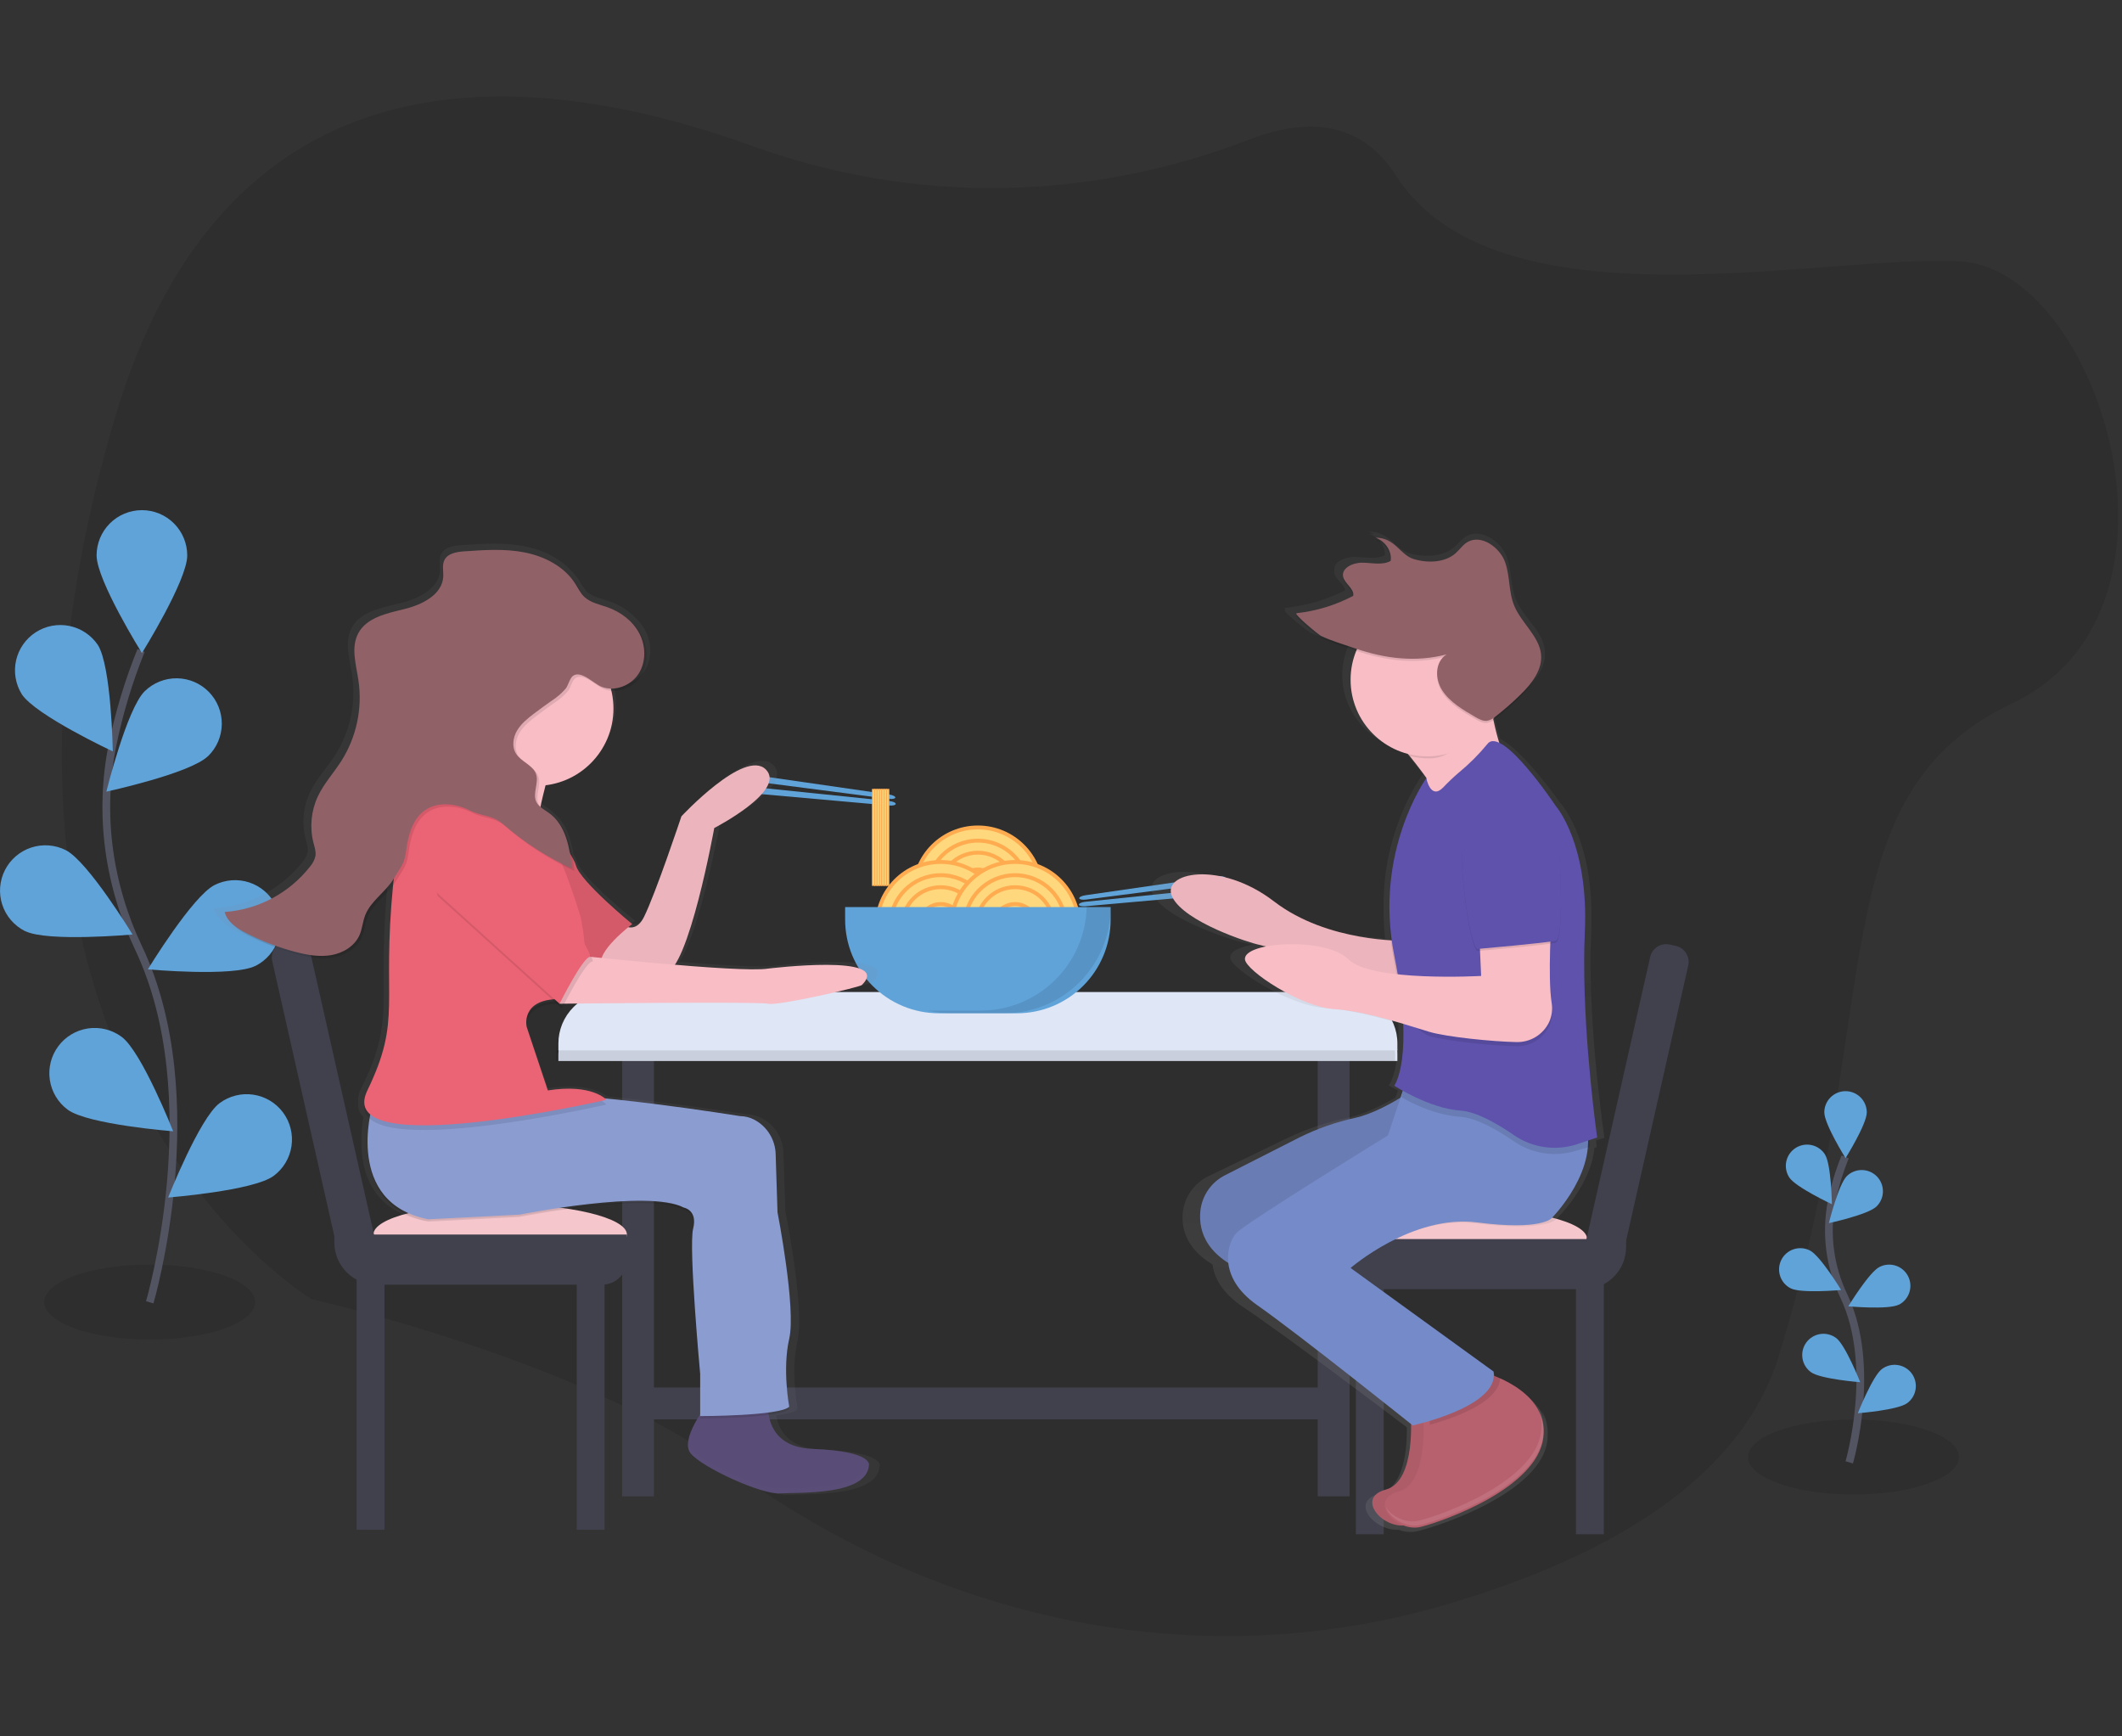 <svg width="550" height="450" viewBox="0 0 550 450" fill="none" xmlns="http://www.w3.org/2000/svg">
<rect x="0" y="0" width="550" height="450" fill="#333333" stroke="none"/>
<path opacity="0.1" d="M38.798 347.15C53.895 347.15 66.134 342.8 66.134 337.435C66.134 332.069 53.895 327.72 38.798 327.72C23.701 327.72 11.463 332.069 11.463 337.435C11.463 342.8 23.701 347.15 38.798 347.15Z" fill="black"/>
<path opacity="0.1" d="M480.406 387.314C495.503 387.314 507.742 382.965 507.742 377.6C507.742 372.234 495.503 367.885 480.406 367.885C465.309 367.885 453.071 372.234 453.071 377.6C453.071 382.965 465.309 387.314 480.406 387.314Z" fill="black"/>
<path opacity="0.1" d="M323.707 36.19C282.108 52.25 237.017 52.997 195.133 37.878C135.772 16.457 58.249 10.974 29.522 109.136C-19.505 276.845 80.798 336.706 80.798 336.706C80.798 336.706 150.825 352.396 189.599 380.745C244.677 421.013 312.129 434.474 375.669 415.591C416.301 403.514 451.127 383.702 461.083 351.284C488.929 260.621 471.252 206.127 521.646 182.222C572.041 158.318 544.001 69.761 508.161 67.751C472.321 65.742 387.885 86.282 361.764 45.425C352.452 30.92 338.207 30.586 323.707 36.19Z" fill="black"/>
<path d="M479.301 378.978C479.301 378.978 486.59 354.181 477.928 335.929C474.239 328.297 473.126 319.675 474.757 311.357C475.562 307.413 476.727 303.551 478.238 299.82" stroke="#535461" stroke-width="2" stroke-miterlimit="10"/>
<path d="M472.843 288.29C472.843 291.326 478.347 300.142 478.347 300.142C478.347 300.142 483.85 291.332 483.85 288.29C483.85 286.83 483.27 285.43 482.237 284.398C481.205 283.366 479.804 282.786 478.344 282.786C476.883 282.786 475.483 283.366 474.45 284.398C473.417 285.43 472.837 286.83 472.837 288.29H472.843Z" fill="#60A3D9"/>
<path d="M463.744 305.127C465.396 307.677 474.812 312.085 474.812 312.085C474.812 312.085 474.642 301.696 472.989 299.146C472.596 298.54 472.088 298.017 471.493 297.607C470.898 297.197 470.228 296.908 469.521 296.757C468.814 296.606 468.084 296.595 467.373 296.726C466.663 296.857 465.984 297.126 465.378 297.519C464.771 297.912 464.248 298.42 463.838 299.015C463.428 299.61 463.139 300.28 462.987 300.986C462.836 301.692 462.826 302.422 462.957 303.132C463.087 303.843 463.357 304.521 463.75 305.127H463.744Z" fill="#60A3D9"/>
<path d="M464.139 333.889C466.854 335.255 477.205 334.314 477.205 334.314C477.205 334.314 471.811 325.431 469.095 324.065C467.792 323.408 466.281 323.295 464.895 323.752C463.508 324.208 462.36 325.197 461.703 326.5C461.045 327.802 460.933 329.313 461.389 330.699C461.846 332.084 462.835 333.232 464.139 333.889Z" fill="#60A3D9"/>
<path d="M469.344 355.589C471.774 357.411 482.149 358.212 482.149 358.212C482.149 358.212 478.335 348.546 475.893 346.743C474.719 345.875 473.248 345.508 471.804 345.724C470.361 345.94 469.061 346.72 468.193 347.893C467.325 349.067 466.958 350.536 467.174 351.98C467.39 353.423 468.171 354.721 469.344 355.589Z" fill="#60A3D9"/>
<path d="M486.365 312.674C484.184 314.793 474.022 316.985 474.022 316.985C474.022 316.985 476.512 306.9 478.693 304.781C479.74 303.764 481.149 303.204 482.609 303.226C484.068 303.247 485.46 303.846 486.478 304.893C487.495 305.94 488.055 307.348 488.034 308.807C488.013 310.266 487.412 311.657 486.365 312.674Z" fill="#60A3D9"/>
<path d="M492.13 338.121C489.415 339.487 479.063 338.546 479.063 338.546C479.063 338.546 484.458 329.663 487.173 328.327C488.476 327.67 489.987 327.558 491.374 328.014C492.76 328.471 493.908 329.459 494.566 330.762C495.223 332.065 495.336 333.575 494.879 334.961C494.422 336.347 493.433 337.494 492.13 338.151V338.121Z" fill="#60A3D9"/>
<path d="M494.335 363.628C491.905 365.45 481.53 366.251 481.53 366.251C481.53 366.251 485.345 356.585 487.787 354.782C488.96 353.914 490.431 353.547 491.875 353.763C493.319 353.979 494.618 354.759 495.486 355.932C496.355 357.106 496.721 358.575 496.505 360.019C496.29 361.462 495.509 362.76 494.335 363.628Z" fill="#60A3D9"/>
<path d="M38.81 337.508C38.81 337.508 54.416 284.61 35.895 245.63C28.119 229.278 25.568 210.93 29.134 193.188C30.852 184.773 33.339 176.534 36.563 168.573" stroke="#535461" stroke-width="2" stroke-miterlimit="10"/>
<path d="M25.039 143.952C25.039 150.437 36.788 169.247 36.788 169.247C36.788 169.247 48.53 150.424 48.53 143.952C48.53 140.838 47.292 137.851 45.089 135.649C42.886 133.446 39.897 132.209 36.782 132.209C33.666 132.209 30.677 133.446 28.474 135.649C26.271 137.851 25.033 140.838 25.033 143.952H25.039Z" fill="#60A3D9"/>
<path d="M5.619 179.879C9.148 185.343 29.237 194.73 29.237 194.73C29.237 194.73 28.872 172.556 25.343 167.116C23.616 164.581 20.967 162.822 17.96 162.215C14.953 161.607 11.828 162.199 9.252 163.865C6.676 165.53 4.854 168.136 4.175 171.126C3.497 174.116 4.015 177.253 5.619 179.866V179.879Z" fill="#60A3D9"/>
<path d="M6.463 241.276C12.258 244.197 34.352 242.181 34.352 242.181C34.352 242.181 22.81 223.225 17.045 220.323C15.668 219.628 14.166 219.212 12.628 219.097C11.089 218.982 9.543 219.172 8.077 219.654C6.612 220.137 5.256 220.903 4.087 221.91C2.918 222.916 1.958 224.143 1.263 225.52C0.569 226.897 0.152 228.397 0.037 229.935C-0.077 231.473 0.112 233.019 0.595 234.484C1.57 237.442 3.681 239.892 6.463 241.295V241.276Z" fill="#60A3D9"/>
<path d="M17.549 287.586C22.767 291.441 44.885 293.184 44.885 293.184C44.885 293.184 36.745 272.54 31.521 268.702C29.016 266.851 25.877 266.069 22.796 266.531C19.714 266.992 16.942 268.657 15.089 271.162C13.236 273.666 12.455 276.803 12.916 279.883C13.378 282.963 15.044 285.734 17.549 287.586Z" fill="#60A3D9"/>
<path d="M53.906 195.963C49.252 200.48 27.566 205.161 27.566 205.161C27.566 205.161 32.875 183.631 37.529 179.114C39.764 176.94 42.772 175.742 45.89 175.785C49.009 175.828 51.983 177.107 54.158 179.341C56.333 181.576 57.531 184.582 57.488 187.699C57.445 190.816 56.165 193.789 53.93 195.963H53.906Z" fill="#60A3D9"/>
<path d="M66.207 250.311C60.411 253.232 38.318 251.216 38.318 251.216C38.318 251.216 49.86 232.26 55.625 229.357C57.002 228.663 58.504 228.246 60.042 228.132C61.581 228.017 63.127 228.206 64.593 228.689C66.058 229.172 67.414 229.938 68.583 230.945C69.752 231.951 70.712 233.178 71.406 234.555C72.101 235.932 72.518 237.432 72.633 238.97C72.747 240.508 72.558 242.054 72.075 243.518C71.592 244.983 70.825 246.339 69.819 247.507C68.812 248.676 67.584 249.635 66.207 250.329V250.311Z" fill="#60A3D9"/>
<path d="M70.914 304.75C65.696 308.606 43.579 310.349 43.579 310.349C43.579 310.349 51.719 289.705 56.943 285.867C59.448 284.015 62.587 283.234 65.668 283.695C68.75 284.156 71.522 285.822 73.374 288.326C75.227 290.83 76.009 293.968 75.548 297.048C75.086 300.128 73.42 302.899 70.914 304.75Z" fill="#60A3D9"/>
<path d="M230.317 207.025L196.463 202.642C195.09 202.466 194.033 201.943 194.07 201.488C194.131 201.033 195.285 200.82 196.688 201.021L230.469 205.908C231.398 206.042 232.103 206.394 232.06 206.704C232.018 206.995 231.24 207.147 230.317 207.025Z" fill="#60A3D9"/>
<path d="M230.529 207.602L196.573 204.093C195.194 203.953 194.021 204.208 193.979 204.664C193.936 205.119 195.036 205.599 196.409 205.72L230.426 208.756C231.362 208.841 232.127 208.659 232.157 208.349C232.182 208.021 231.459 207.699 230.529 207.602Z" fill="#60A3D9"/>
<path d="M281.471 233.134L315.318 228.75C316.691 228.574 317.748 228.052 317.711 227.597C317.651 227.141 316.496 226.929 315.093 227.129L281.313 232.017C280.383 232.15 279.679 232.503 279.721 232.812C279.764 233.104 280.541 233.256 281.471 233.134Z" fill="#60A3D9"/>
<path d="M281.252 233.711L315.209 230.201C316.588 230.062 317.76 230.317 317.802 230.772C317.845 231.228 316.746 231.707 315.373 231.829L281.355 234.865C280.42 234.95 279.654 234.767 279.624 234.458C279.6 234.13 280.322 233.808 281.252 233.711Z" fill="#60A3D9"/>
<path d="M169.498 269.474H161.243V387.788H169.498V269.474Z" fill="#40414D"/>
<path d="M349.803 269.474H341.548V387.788H349.803V269.474Z" fill="#40414D"/>
<path d="M158.09 259.844H348.831C352.376 259.844 355.775 261.251 358.281 263.756C360.787 266.261 362.195 269.659 362.195 273.202V274.975H144.726V273.202C144.726 269.659 146.134 266.261 148.641 263.756C151.147 261.251 154.546 259.844 158.09 259.844Z" fill="#DFE6F5"/>
<path opacity="0.1" d="M157.483 259.844H348.224C351.768 259.844 355.167 261.251 357.674 263.756C360.18 266.261 361.588 269.659 361.588 273.202V274.975H144.119V273.202C144.119 269.659 145.527 266.261 148.033 263.756C150.539 261.251 153.939 259.844 157.483 259.844Z" fill="black"/>
<path d="M158.09 257.087H348.831C352.376 257.087 355.775 258.495 358.281 261C360.787 263.505 362.195 266.902 362.195 270.445V272.218H144.726V270.445C144.726 266.902 146.134 263.505 148.641 261C151.147 258.495 154.546 257.087 158.09 257.087Z" fill="#DFE6F5"/>
<path d="M253.461 247.457C262.583 247.457 269.978 240.066 269.978 230.948C269.978 221.83 262.583 214.439 253.461 214.439C244.339 214.439 236.944 221.83 236.944 230.948C236.944 240.066 244.339 247.457 253.461 247.457Z" fill="#FFD77C" stroke="#FFAB50" stroke-miterlimit="10"/>
<path d="M253.461 244.033C260.691 244.033 266.551 238.175 266.551 230.948C266.551 223.722 260.691 217.864 253.461 217.864C246.231 217.864 240.37 223.722 240.37 230.948C240.37 238.175 246.231 244.033 253.461 244.033Z" fill="#FFD77C" stroke="#FFAB50" stroke-miterlimit="10"/>
<path d="M253.461 240.918C258.969 240.918 263.435 236.454 263.435 230.948C263.435 225.442 258.969 220.978 253.461 220.978C247.952 220.978 243.486 225.442 243.486 230.948C243.486 236.454 247.952 240.918 253.461 240.918Z" fill="#FFD77C" stroke="#FFAB50" stroke-miterlimit="10"/>
<path d="M253.461 236.552C256.557 236.552 259.068 234.043 259.068 230.948C259.068 227.853 256.557 225.344 253.461 225.344C250.364 225.344 247.854 227.853 247.854 230.948C247.854 234.043 250.364 236.552 253.461 236.552Z" fill="#FFD77C" stroke="#FFAB50" stroke-miterlimit="10"/>
<path d="M243.827 256.401C252.948 256.401 260.343 249.01 260.343 239.892C260.343 230.774 252.948 223.383 243.827 223.383C234.705 223.383 227.31 230.774 227.31 239.892C227.31 249.01 234.705 256.401 243.827 256.401Z" fill="#FFD77C" stroke="#FFAB50" stroke-miterlimit="10"/>
<path d="M243.827 252.977C251.056 252.977 256.917 247.118 256.917 239.892C256.917 232.665 251.056 226.807 243.827 226.807C236.597 226.807 230.736 232.665 230.736 239.892C230.736 247.118 236.597 252.977 243.827 252.977Z" fill="#FFD77C" stroke="#FFAB50" stroke-miterlimit="10"/>
<path d="M243.826 249.862C249.335 249.862 253.801 245.398 253.801 239.892C253.801 234.386 249.335 229.922 243.826 229.922C238.318 229.922 233.852 234.386 233.852 239.892C233.852 245.398 238.318 249.862 243.826 249.862Z" fill="#FFD77C" stroke="#FFAB50" stroke-miterlimit="10"/>
<path d="M243.827 245.496C246.923 245.496 249.433 242.987 249.433 239.892C249.433 236.797 246.923 234.288 243.827 234.288C240.73 234.288 238.22 236.797 238.22 239.892C238.22 242.987 240.73 245.496 243.827 245.496Z" fill="#FFD77C" stroke="#FFAB50" stroke-miterlimit="10"/>
<path d="M263.095 256.401C272.217 256.401 279.612 249.01 279.612 239.892C279.612 230.774 272.217 223.383 263.095 223.383C253.973 223.383 246.578 230.774 246.578 239.892C246.578 249.01 253.973 256.401 263.095 256.401Z" fill="#FFD77C" stroke="#FFAB50" stroke-miterlimit="10"/>
<path d="M263.095 252.977C270.325 252.977 276.186 247.118 276.186 239.892C276.186 232.665 270.325 226.807 263.095 226.807C255.865 226.807 250.004 232.665 250.004 239.892C250.004 247.118 255.865 252.977 263.095 252.977Z" fill="#FFD77C" stroke="#FFAB50" stroke-miterlimit="10"/>
<path d="M263.095 249.862C268.604 249.862 273.069 245.398 273.069 239.892C273.069 234.386 268.604 229.922 263.095 229.922C257.586 229.922 253.121 234.386 253.121 239.892C253.121 245.398 257.586 249.862 263.095 249.862Z" fill="#FFD77C" stroke="#FFAB50" stroke-miterlimit="10"/>
<path d="M263.095 245.496C266.192 245.496 268.702 242.987 268.702 239.892C268.702 236.797 266.192 234.288 263.095 234.288C259.999 234.288 257.488 236.797 257.488 239.892C257.488 242.987 259.999 245.496 263.095 245.496Z" fill="#FFD77C" stroke="#FFAB50" stroke-miterlimit="10"/>
<path d="M219.048 235.083H287.867V238.313C287.867 241.503 287.238 244.661 286.017 247.608C284.796 250.554 283.006 253.232 280.75 255.487C278.494 257.742 275.815 259.531 272.867 260.752C269.919 261.972 266.76 262.6 263.569 262.6H243.347C240.156 262.6 236.996 261.972 234.048 260.752C231.1 259.531 228.421 257.742 226.165 255.487C223.909 253.232 222.119 250.554 220.898 247.608C219.677 244.661 219.048 241.503 219.048 238.313V235.083Z" fill="#60A3D9"/>
<path opacity="0.1" d="M281.659 235.077C281.48 242.252 278.503 249.073 273.363 254.084C268.223 259.096 261.327 261.901 254.147 261.902H240.485C242.478 262.357 244.516 262.589 246.56 262.594H260.325C263.941 262.596 267.522 261.885 270.864 260.503C274.205 259.121 277.242 257.094 279.799 254.539C282.357 251.984 284.386 248.95 285.77 245.61C287.154 242.271 287.867 238.692 287.867 235.077H281.659Z" fill="black"/>
<path d="M345.678 367.836V359.585H166.746V367.836H345.678Z" fill="#40414D"/>
<path d="M99.659 330.768H92.436V396.452H99.659V330.768Z" fill="#40414D"/>
<path d="M156.705 330.768H149.483V396.452H156.705V330.768Z" fill="#40414D"/>
<path d="M162.488 319.942C162.488 324.326 147.618 327.884 129.273 327.884C110.927 327.884 96.78 324.332 96.78 319.942C96.78 315.552 110.927 312 129.273 312C147.618 312 162.488 315.576 162.488 319.942Z" fill="#F6C6CD"/>
<path d="M86.66 319.936H162.482V326.554C162.482 328.245 161.81 329.867 160.614 331.062C159.418 332.258 157.796 332.93 156.104 332.93H97.594C94.694 332.93 91.913 331.778 89.862 329.729C87.812 327.679 86.66 324.899 86.66 322V319.936Z" fill="#40414D"/>
<path d="M73.784 243.991L75.348 243.638C76.448 243.39 77.602 243.588 78.555 244.19C79.508 244.792 80.184 245.748 80.432 246.848L99.369 330.702L96.999 331.237C95.009 331.686 92.922 331.326 91.198 330.238C89.474 329.149 88.253 327.42 87.804 325.431L70.56 249.075C70.437 248.53 70.423 247.965 70.518 247.414C70.613 246.863 70.817 246.337 71.116 245.864C71.416 245.392 71.805 244.983 72.263 244.662C72.721 244.34 73.237 244.112 73.784 243.991Z" fill="#40414D"/>
<path d="M408.471 397.618H415.694V331.934H408.471V397.618Z" fill="#40414D"/>
<path d="M351.425 397.618H358.648V331.934H351.425V397.618Z" fill="#40414D"/>
<path d="M345.654 321.108C345.654 325.492 360.525 329.05 378.87 329.05C397.215 329.05 411.363 325.498 411.363 321.108C411.363 316.718 397.209 313.148 378.87 313.148C360.531 313.148 345.654 316.724 345.654 321.108Z" fill="#F6C6CD"/>
<path d="M410.537 334.101H352.026C350.335 334.101 348.712 333.43 347.516 332.234C346.32 331.039 345.648 329.417 345.648 327.726V321.108H421.471V323.172C421.471 326.071 420.319 328.851 418.268 330.9C416.218 332.95 413.436 334.101 410.537 334.101Z" fill="#40414D"/>
<path d="M411.143 332.402L408.772 331.867L427.712 248.001C427.96 246.902 428.635 245.946 429.589 245.344C430.542 244.742 431.696 244.543 432.796 244.791L434.36 245.144C435.46 245.392 436.417 246.067 437.019 247.02C437.621 247.973 437.82 249.126 437.572 250.226L420.326 326.594C419.877 328.58 418.658 330.308 416.936 331.397C415.215 332.486 413.131 332.847 411.143 332.402Z" fill="#40414D"/>
<path d="M413.714 295.54L415.846 294.866C415.846 294.866 412.201 270.53 412.238 248.72C412.238 248.113 412.238 247.463 412.238 246.838C412.28 245.478 412.329 244.13 412.395 242.812C412.481 241.125 412.499 239.515 412.487 237.955C412.687 216.953 404.407 208.082 404.407 208.082C404.407 208.082 394.688 194.226 388.863 191.53C388.358 189.952 387.781 187.924 387.271 185.568C387.459 185.44 387.642 185.313 387.818 185.179C390.224 183.395 392.526 181.476 394.712 179.429C397.701 176.63 400.568 173.218 400.41 169.368C400.427 168.994 400.415 168.618 400.374 168.245C399.821 163.6 394.992 160.103 393.042 155.701C391.402 152.003 391.894 147.887 390.46 144.134C389.027 140.382 384.021 136.891 380.243 138.864C378.852 139.592 378.013 140.88 376.853 141.857C373.974 144.286 369.333 144.511 365.397 143.406C361.46 142.3 360.294 137.795 354.79 137.783C355.279 137.947 355.746 138.169 356.182 138.445C355.722 138.367 355.257 138.327 354.79 138.323C355.91 138.678 356.903 139.348 357.649 140.254C358.395 141.161 358.862 142.264 358.994 143.43C358.986 143.576 358.969 143.722 358.945 143.867C356.746 145.051 353.855 144.377 351.219 144.335C348.582 144.292 345.581 145.622 345.843 147.777C345.798 148.022 345.798 148.273 345.843 148.518C346.189 150.151 348.376 151.384 348.643 152.896C348.643 152.938 348.643 152.975 348.643 153.017C343.764 155.454 338.486 156.992 333.062 157.559C332.886 157.559 332.965 157.771 333.22 158.081H333.062C332.072 158.184 338.997 163.655 339.786 164.013C342.678 165.325 346.134 166.29 349.196 167.298L349.463 167.383C348.432 169.778 347.9 172.359 347.902 174.967C347.902 184.317 354.626 192.174 363.732 194.396C365.433 196.382 367.219 198.561 368.847 200.729H368.732C368.732 200.729 358.265 214.646 358.599 235.429C358.57 238.034 358.708 240.638 359.012 243.225C352.282 242.843 337.818 241.07 326.817 233.019C311.977 222.168 295.424 225.423 298.874 231.932C302.325 238.441 319.995 243.863 322.844 244.409C323.112 244.458 323.731 244.604 324.618 244.822C321.107 245.484 318.702 246.644 318.847 248.204C319.133 251.185 334.259 260.682 343.389 261.222C349.421 261.58 356.68 263.438 362.408 265.072C362.961 277.549 359.942 281.289 359.942 281.289C359.942 281.289 360.841 281.842 362.329 282.625L361.691 284.447C357.986 286.584 353.418 288.812 349.263 289.711C343.968 290.798 338.821 292.51 333.93 294.811L313.38 304.738C311.545 305.589 309.957 306.894 308.767 308.529C307.576 310.164 306.823 312.076 306.577 314.083C306.127 318.291 307.397 323.549 314.273 327.72C314.698 331.138 316.788 335.128 322.273 338.783C332.904 345.85 360.841 367.023 364.643 369.913C364.716 375.08 364.036 385.444 357.658 387.059C349.664 389.087 356.097 396.774 362.56 396.471C364.094 397.051 365.763 397.173 367.365 396.823C374.217 395.196 399.329 386.501 401.042 373.495C401.113 372.931 401.146 372.363 401.139 371.795C401.239 369.578 400.686 367.38 399.548 365.474C399.816 366.062 400.033 366.671 400.198 367.296C398.12 362.56 393.06 359.585 389.124 357.909C389.124 357.866 389.124 357.818 389.124 357.775C388.516 357.538 387.909 357.344 387.411 357.168C387.421 356.816 387.394 356.464 387.332 356.118L347.951 328.995C347.951 328.995 365.075 314.89 382.77 317.064C400.465 319.238 403.284 316.026 403.284 316.026C403.284 316.026 412.359 307.398 413.27 297.464L413.841 297.313C413.841 297.313 413.799 296.687 413.714 295.54Z" fill="url(#paint0_linear)"/>
<path d="M365.621 366.185C365.621 366.185 367.231 383.896 359.176 386.045C351.121 388.195 358.642 396.78 365.081 395.153C371.52 393.526 395.156 384.952 396.765 372.08C398.375 359.208 380.656 354.903 380.656 354.903L365.621 366.185Z" fill="#B8616E"/>
<path opacity="0.05" d="M365.621 366.185C365.621 366.185 367.231 383.896 359.176 386.045C351.121 388.195 358.642 396.78 365.081 395.153C371.52 393.526 395.156 384.952 396.765 372.08C398.375 359.208 380.656 354.903 380.656 354.903L365.621 366.185Z" fill="black"/>
<path d="M368.859 366.719C368.859 366.719 370.469 384.43 362.414 386.58C354.359 388.729 361.879 397.315 368.318 395.687C374.757 394.06 398.394 385.487 400.003 372.615C401.613 359.742 383.894 355.438 383.894 355.438L368.859 366.719Z" fill="#B8616E"/>
<path opacity="0.1" d="M385.503 355.984L370.481 367.259C370.481 367.259 370.548 368.024 370.59 369.245C376.264 367.69 388.626 363.562 388.814 357.101C387.734 356.663 386.628 356.29 385.503 355.984Z" fill="black"/>
<path d="M376.106 201.658H369.661V206.491H376.106V201.658Z" fill="#F8BDC5"/>
<path d="M369.934 279.753C369.934 279.753 359.699 287.792 351.291 289.699C346.293 290.78 341.447 292.475 336.864 294.744L317.529 304.568C315.773 305.451 314.267 306.761 313.148 308.376C312.03 309.992 311.335 311.862 311.126 313.816C310.574 319.28 312.773 326.469 325.894 330.744L367.243 365.098L380.133 354.363L336.099 320.555L369.934 299.62V279.753Z" fill="#758AC8"/>
<path opacity="0.1" d="M369.934 279.753C369.934 279.753 359.699 287.792 351.291 289.699C346.293 290.78 341.447 292.475 336.864 294.744L317.529 304.568C315.773 305.451 314.267 306.761 313.148 308.376C312.03 309.992 311.335 311.862 311.126 313.816C310.574 319.28 312.773 326.469 325.894 330.744L367.243 365.098L380.133 354.363L336.099 320.555L369.934 299.62V279.753Z" fill="black"/>
<path d="M364.024 243.796C364.024 243.796 344.154 244.33 330.189 233.595C316.223 222.861 300.654 226.079 303.874 232.521C307.093 238.963 323.743 244.33 326.428 244.865C329.113 245.399 367.778 256.14 367.778 256.14L364.024 243.796Z" fill="#F8BDC5"/>
<path opacity="0.05" d="M364.024 243.796C364.024 243.796 344.154 244.33 330.189 233.595C316.223 222.861 300.654 226.079 303.874 232.521C307.093 238.963 323.743 244.33 326.428 244.865C329.113 245.399 367.778 256.14 367.778 256.14L364.024 243.796Z" fill="black"/>
<path d="M366.174 274.932L359.729 294.259C359.729 294.259 323.482 316.536 320.524 319.487C318.228 321.782 315.154 330.762 325.894 338.273C336.634 345.784 366.168 369.409 366.168 369.409C366.168 369.409 388.723 364.551 387.113 355.444L350.058 328.606C350.058 328.606 366.168 314.641 382.818 316.797C399.469 318.952 402.154 315.722 402.154 315.722C402.154 315.722 415.044 302.826 410.743 290.5C406.442 278.174 366.174 274.932 366.174 274.932Z" fill="#758AC8"/>
<path d="M358.119 187.462C358.119 187.462 376.379 207.323 375.304 213.225C374.229 219.126 389.804 196.048 389.804 196.048C389.804 196.048 384.945 184.238 386.044 171.354L358.119 187.462Z" fill="#F8BDC5"/>
<path opacity="0.1" d="M374.053 205.678C375.298 204.363 376.61 203.113 377.983 201.931C380.731 199.679 383.252 197.163 385.509 194.42C389.269 189.563 403.229 210.523 403.229 210.523C403.229 210.523 411.818 220.183 410.749 243.268C409.68 266.353 412.092 297.216 412.092 297.216L408.842 298.12C406.104 299.033 403.192 299.297 400.335 298.892C397.478 298.486 394.754 297.422 392.38 295.783C388.091 292.82 382.66 289.711 378.53 289.432C370.475 288.897 363.222 284.331 363.222 284.331C363.222 284.331 366.715 276.013 361.345 249.17C355.975 222.326 369.661 203.249 369.661 203.249C369.661 203.249 370.742 209.09 374.053 205.678Z" fill="black"/>
<path d="M413.969 294.793L410.749 295.868L408.836 296.505C406.098 297.419 403.186 297.683 400.329 297.277C397.472 296.872 394.748 295.807 392.374 294.167C388.091 291.21 382.654 288.096 378.524 287.816C370.481 287.276 361.369 281.374 361.369 281.374C361.369 281.374 366.739 274.398 361.369 247.554C355.999 220.711 369.691 201.658 369.691 201.658C369.691 201.658 370.772 207.469 374.083 204.05C375.326 202.737 376.636 201.489 378.007 200.31C380.755 198.058 383.276 195.542 385.534 192.799C389.294 187.942 403.253 208.902 403.253 208.902C403.253 208.902 411.842 218.562 410.773 241.647C410.658 244.075 410.609 246.577 410.603 249.109C410.524 270.712 413.969 294.793 413.969 294.793Z" fill="#5E52AD"/>
<path opacity="0.1" d="M383.359 242.187L383.894 253.997C383.894 253.997 355.428 255.606 349.524 249.704C343.619 243.802 365.621 267.063 370.481 268.49C375.043 269.832 386.822 271.016 392.999 271.137C394.764 271.194 396.507 270.737 398.017 269.822C399.527 268.907 400.738 267.573 401.504 265.982C402.224 264.417 402.457 262.672 402.172 260.973C401.097 253.997 402.172 238.963 402.172 238.963L383.359 242.187Z" fill="black"/>
<path d="M383.359 241.112L383.894 252.922C383.894 252.922 355.428 254.531 349.524 248.629C343.619 242.727 322.255 244.033 322.674 248.629C322.942 251.58 337.174 260.973 345.758 261.514C354.341 262.054 365.621 265.988 370.481 267.415C375.043 268.757 386.822 269.941 392.999 270.063C394.764 270.119 396.508 269.662 398.017 268.747C399.527 267.832 400.738 266.498 401.504 264.908C402.224 263.343 402.457 261.597 402.172 259.898C401.097 252.922 402.172 237.888 402.172 237.888L383.359 241.112Z" fill="#F8BDC5"/>
<path opacity="0.1" d="M389.804 206.758C389.804 206.758 377.455 208.367 379.064 226.619C380.674 244.871 382.825 246.48 382.825 246.48C382.825 246.48 401.085 244.871 403.229 244.33C405.373 243.79 404.304 223.935 404.304 223.935C404.304 223.935 403.764 206.224 389.804 206.758Z" fill="black"/>
<path d="M389.804 206.224C389.804 206.224 377.455 207.833 379.064 226.085C380.674 244.336 382.825 245.945 382.825 245.945C382.825 245.945 401.085 244.336 403.229 243.796C405.373 243.256 404.304 223.401 404.304 223.401C404.304 223.401 403.764 205.678 389.804 206.224Z" fill="#5E52AD"/>
<path opacity="0.1" d="M385.236 182.872C384.392 178.622 386.123 177.31 386.578 171.87L358.635 187.972C358.635 187.972 361.837 191.457 365.475 195.932C367.102 196.343 368.773 196.547 370.451 196.54C377.77 196.57 381.773 188.713 385.236 182.872Z" fill="black"/>
<path d="M369.928 196.023C380.902 196.023 389.798 187.131 389.798 176.163C389.798 165.194 380.902 156.302 369.928 156.302C358.954 156.302 350.058 165.194 350.058 176.163C350.058 187.131 358.954 196.023 369.928 196.023Z" fill="#F8BDC5"/>
<path opacity="0.1" d="M374.94 170.133C371.902 172.064 371.86 176.43 373.816 179.454C375.772 182.477 379.143 184.475 382.387 186.357C383.329 186.904 384.367 187.468 385.424 187.347C386.237 187.189 386.99 186.808 387.599 186.248C389.869 184.478 392.035 182.578 394.087 180.559C397.039 177.656 399.876 174.08 399.414 170.03C398.892 165.434 394.348 161.973 392.513 157.62C390.97 153.976 391.432 149.89 390.084 146.168C388.735 142.446 384.009 139.003 380.474 140.953C379.168 141.669 378.378 142.95 377.284 143.916C374.575 146.308 370.208 146.545 366.502 145.452C362.797 144.359 361.697 139.896 356.528 139.884C359.097 140.789 360.835 143.466 360.44 145.907C358.368 147.079 355.647 146.411 353.15 146.369C350.654 146.326 347.683 147.723 348.114 149.969C348.491 151.791 351.121 153.145 350.733 154.966C346.169 157.369 341.195 158.893 336.069 159.459C335.139 159.563 341.651 164.972 342.392 165.331C345.108 166.63 348.37 167.583 351.243 168.579C359.049 171.269 367.043 172.228 374.94 170.133Z" fill="black"/>
<path d="M374.94 169.593C371.902 171.524 371.86 175.889 373.816 178.913C375.772 181.937 379.143 183.935 382.387 185.817C383.329 186.363 384.367 186.928 385.424 186.807C386.237 186.648 386.99 186.268 387.599 185.707C389.869 183.937 392.035 182.038 394.087 180.018C397.039 177.116 399.876 173.54 399.414 169.49C398.892 164.893 394.348 161.433 392.513 157.079C390.97 153.436 391.432 149.35 390.084 145.628C388.735 141.906 384.009 138.463 380.474 140.412C379.168 141.129 378.378 142.41 377.284 143.375C374.575 145.767 370.208 146.004 366.502 144.911C362.797 143.818 361.697 139.356 356.528 139.344C359.097 140.248 360.835 142.926 360.44 145.367C358.368 146.539 355.647 145.871 353.15 145.828C350.654 145.786 347.683 147.182 348.114 149.429C348.491 151.25 351.121 152.604 350.733 154.426C346.169 156.829 341.195 158.353 336.069 158.919C335.139 159.022 341.651 164.432 342.392 164.79C345.108 166.09 348.37 167.043 351.243 168.039C359.049 170.735 367.043 171.676 374.94 169.593Z" fill="#916168"/>
<path opacity="0.1" d="M398.6 364.691C399.463 366.679 399.763 368.865 399.469 371.012C397.859 383.896 374.229 392.482 367.784 394.084C364.388 394.935 360.689 392.949 359.14 390.563C360.136 393.368 364.425 396.131 368.325 395.159C374.77 393.55 398.4 384.959 400.009 372.086C400.361 369.534 399.866 366.936 398.6 364.691Z" fill="white"/>
<path d="M227.936 379.33C227.456 378.249 224.965 376.142 212.956 375.687C204.731 375.377 201.93 371.036 201.171 366.798C203.874 366.446 205.988 365.96 206.681 365.286C206.681 365.286 206.644 365.092 206.584 364.746L206.681 364.673C206.155 361.616 205.881 358.521 205.861 355.419C205.845 352.765 206.126 350.118 206.699 347.526C207.033 345.813 207.174 344.067 207.118 342.323C207.185 332.001 203.558 313.858 203.558 313.858L203.06 298.782C203.01 296.901 202.454 295.068 201.45 293.476C200.447 291.884 199.032 290.592 197.356 289.735C196.163 289.118 194.842 288.789 193.499 288.776C193.499 288.776 174.461 285.776 157.325 284.143C156.11 283.165 151.828 280.53 142.011 282.042L136.362 265.515C136.316 265.315 136.284 265.112 136.264 264.908C136.465 262.807 137.868 259.643 144.41 259.443L145.777 260.657C145.777 260.657 146.02 260.178 146.427 259.443C154.543 259.352 198.753 258.903 201.031 259.443C203.54 260.05 225.518 255.156 226.15 254.549C234.691 246.225 201.031 250.263 201.031 250.263C197.721 250.803 187.023 250.159 176.065 249.267C181.49 241.137 186.592 213.54 186.592 213.54C186.592 213.54 206.031 203.747 200.406 198.24C194.781 192.733 177.802 210.48 177.802 210.48C177.802 210.48 170.896 230.681 167.755 236.801C166.54 239.23 164.967 239.728 163.564 239.449C164.201 238.939 164.614 238.635 164.614 238.635C164.614 238.635 150.801 227.615 149.543 223.334C149.309 222.633 149 221.959 148.62 221.324C147.958 217.445 146.798 213.625 143.967 211.081C143.492 210.571 142.967 210.11 142.4 209.703C141.634 209.157 140.766 208.683 140.043 208.088C140.45 206.218 140.924 204.275 141.416 202.393C151.67 201.178 159.639 192.678 159.639 182.356C159.638 180.799 159.452 179.248 159.087 177.735C160.619 177.836 162.152 177.539 163.535 176.873C164.919 176.207 166.107 175.195 166.984 173.934C169.055 170.85 168.988 166.648 167.251 163.394C166.533 162.072 165.591 160.885 164.469 159.884C162.679 158.082 160.496 156.719 158.09 155.901C156.007 155.179 153.705 154.748 152.052 153.333C151.314 152.368 150.642 151.353 150.042 150.297C149.348 149.26 148.532 148.31 147.612 147.468C144.574 144.341 140.286 142.416 135.918 141.566C130.597 140.528 125.099 140.898 119.687 141.268C117.664 141.408 115.289 141.766 114.378 143.527C113.691 144.851 114.141 146.435 114.05 147.911C113.764 152.604 108.394 155.197 103.723 156.332C99.052 157.468 93.481 158.451 91.228 162.568C89.181 166.284 90.62 170.789 91.276 174.96C92.369 182.285 90.742 189.755 86.702 195.963C84.649 199.102 82.001 201.895 80.379 205.265C78.582 209.021 78.165 213.29 79.2 217.323C79.504 218.501 79.941 219.703 79.722 220.906C79.474 221.897 78.986 222.812 78.301 223.571C75.508 227.019 72.031 229.852 68.091 231.892C64.149 233.933 59.829 235.137 55.4 235.429C55.772 236.662 56.499 237.758 57.49 238.58C58.749 239.825 60.217 240.838 61.827 241.574C66.069 243.7 70.529 245.359 75.13 246.522C78.228 247.306 81.466 247.864 84.619 247.33C87.771 246.796 90.845 244.992 92.139 242.138C92.892 240.487 93.001 238.617 93.67 236.935C95 233.571 98.299 231.391 100.528 228.507C99.777 235.939 99.422 243.406 99.465 250.876C99.465 253.213 99.465 255.32 99.465 257.275C99.465 265.709 98.857 271.526 93.627 282.06C93.004 283.168 92.731 284.438 92.844 285.703C92.73 286.387 92.796 287.089 93.036 287.739C93.275 288.39 93.68 288.967 94.21 289.413C93.846 291.514 93.669 293.644 93.682 295.776C93.609 303.451 96.203 313.755 109.956 316.366L134.442 315.151C134.442 315.151 168.976 308.418 178.392 313.33C179.169 313.495 179.866 313.922 180.366 314.538C180.867 315.155 181.141 315.924 181.143 316.718C181.114 317.229 181.035 317.735 180.906 318.23C180.644 319.821 180.544 321.434 180.609 323.045C180.566 333.367 182.789 356.792 182.789 356.792V366.725C181.222 369.081 179.291 372.566 179.54 375.134C179.54 375.189 179.54 375.25 179.54 375.304C179.54 375.359 179.54 375.456 179.576 375.529C179.613 375.602 179.576 375.663 179.619 375.729C179.661 375.796 179.655 375.857 179.673 375.924C179.691 375.991 179.722 376.069 179.752 376.136C179.783 376.203 179.795 376.246 179.819 376.3C179.843 376.355 179.898 376.458 179.941 376.531L180.013 376.658C180.087 376.775 180.168 376.887 180.256 376.992C183.397 380.635 199.088 387.685 204.117 387.399C209.457 387.096 227.346 388.007 227.978 380.053C228.058 379.815 228.043 379.556 227.936 379.33Z" fill="url(#paint1_linear)"/>
<path d="M183.3 363.956C183.3 363.956 176.01 373.064 179.047 376.707C182.085 380.35 197.271 387.314 202.131 387.029C207.294 386.725 224.607 387.636 225.214 379.743C225.214 379.743 226.429 376.1 210.635 375.493C194.841 374.885 199.701 358.492 199.701 358.492L183.3 363.956Z" fill="#594C76"/>
<path opacity="0.1" d="M96.433 287.452C96.433 287.452 89.144 312.346 111.012 316.597L134.703 315.382C134.703 315.382 168.113 308.703 177.225 313.561C177.225 313.561 180.87 314.168 179.655 319.025C178.44 323.883 181.477 356.67 181.477 356.67V367.599C181.477 367.599 202.131 367.599 204.56 365.171C204.56 365.171 202.738 355.456 204.56 347.563C206.383 339.669 201.523 314.775 201.523 314.775L201.043 299.79C201.008 297.938 200.479 296.13 199.512 294.55C198.544 292.971 197.173 291.678 195.54 290.804C194.39 290.195 193.111 289.87 191.81 289.856C191.81 289.856 150.503 283.178 135.924 284.392C121.345 285.606 96.433 287.452 96.433 287.452Z" fill="black"/>
<path d="M96.433 286.845C96.433 286.845 89.144 311.739 111.012 315.989L134.703 314.775C134.703 314.775 168.113 308.096 177.225 312.954C177.225 312.954 180.87 313.561 179.655 318.418C178.44 323.276 181.477 356.063 181.477 356.063V366.992C181.477 366.992 202.131 366.992 204.56 364.564C204.56 364.564 202.738 354.849 204.56 346.955C206.383 339.062 201.523 314.168 201.523 314.168L201.043 299.183C201.008 297.331 200.479 295.523 199.512 293.943C198.544 292.364 197.173 291.07 195.54 290.197C194.39 289.587 193.111 289.263 191.81 289.249C191.81 289.249 150.503 282.57 135.924 283.785C121.345 284.999 96.433 286.845 96.433 286.845Z" fill="#8B9CD1"/>
<path d="M159.001 237.664C159.001 237.664 163.861 243.735 166.898 237.664C169.936 231.592 176.618 211.555 176.618 211.555C176.618 211.555 193.019 193.947 198.486 199.411C203.953 204.876 185.122 214.591 185.122 214.591C185.122 214.591 178.44 251.629 172.366 252.236C166.291 252.843 157.179 252.236 157.179 252.236L154.142 245.557L159.001 237.664Z" fill="#F8BDC5"/>
<path opacity="0.05" d="M159.001 237.664C159.001 237.664 163.861 243.735 166.898 237.664C169.936 231.592 176.618 211.555 176.618 211.555C176.618 211.555 193.019 193.947 198.486 199.411C203.953 204.876 185.122 214.591 185.122 214.591C185.122 214.591 178.44 251.629 172.366 252.236C166.291 252.843 157.179 252.236 157.179 252.236L154.142 245.557L159.001 237.664Z" fill="black"/>
<path d="M137.133 207.305C137.133 207.305 148.067 220.055 149.282 224.306C150.497 228.556 163.861 239.485 163.861 239.485C163.861 239.485 154.142 246.771 155.964 250.414C157.786 254.057 143.207 238.271 143.207 238.271L126.199 213.377L137.133 207.305Z" fill="#EB6475"/>
<path opacity="0.1" d="M137.133 207.305C137.133 207.305 148.067 220.055 149.282 224.306C150.497 228.556 163.861 239.485 163.861 239.485C163.861 239.485 154.142 246.771 155.964 250.414C157.786 254.057 143.207 238.271 143.207 238.271L126.199 213.377L137.133 207.305Z" fill="black"/>
<path d="M144.423 192.733C144.423 192.733 138.955 210.341 138.955 217.02C138.955 223.699 115.872 215.198 116.48 211.555C117.087 207.912 129.844 194.554 130.451 189.089C131.058 183.625 144.423 192.733 144.423 192.733Z" fill="#F8BDC5"/>
<path opacity="0.1" d="M126.199 204.876C126.199 204.876 104.938 199.411 101.9 230.377C98.863 261.343 104.33 264.986 95.218 283.809C86.107 302.631 157.179 286.238 157.179 286.238C157.179 286.238 153.534 281.987 141.993 283.809L136.525 267.415C136.525 267.415 134.703 260.129 145.03 260.129C155.357 260.129 150.497 238.878 150.497 238.878C150.497 238.878 145.03 220.663 141.993 218.841C138.955 217.02 133.488 206.09 126.199 204.876Z" fill="black"/>
<path d="M126.199 203.662C126.199 203.662 104.938 198.197 101.9 229.163C98.863 260.129 104.33 263.772 95.218 282.595C86.107 301.417 157.179 285.023 157.179 285.023C157.179 285.023 153.534 280.773 141.993 282.595L136.525 266.201C136.525 266.201 134.703 258.915 145.03 258.915C155.357 258.915 150.497 237.664 150.497 237.664C150.497 237.664 145.03 219.448 141.993 217.627C138.955 215.805 133.488 204.876 126.199 203.662Z" fill="#EB6475"/>
<path d="M147.46 247.378C147.46 247.378 191.804 252.236 199.093 251.021C199.093 251.021 231.653 247.014 223.392 255.272C222.784 255.879 201.523 260.736 199.093 260.129C196.664 259.522 145.03 260.129 145.03 260.129L144.422 254.057L147.46 247.378Z" fill="#F8BDC5"/>
<path opacity="0.1" d="M113.442 232.199L145.638 261.343C145.638 261.343 151.712 249.2 153.534 249.2C155.357 249.2 131.666 213.376 131.666 213.376C131.666 213.376 125.591 206.09 121.947 209.733C118.302 213.376 107.368 210.948 113.442 232.199Z" fill="black"/>
<path d="M112.835 230.985L145.03 260.129C145.03 260.129 151.105 247.986 152.927 247.986C154.749 247.986 131.059 212.162 131.059 212.162C131.059 212.162 124.984 204.876 121.339 208.519C117.695 212.162 106.76 209.733 112.835 230.985Z" fill="#EB6475"/>
<path d="M138.955 203.662C150.027 203.662 159.001 194.691 159.001 183.625C159.001 172.559 150.027 163.588 138.955 163.588C127.884 163.588 118.909 172.559 118.909 183.625C118.909 194.691 127.884 203.662 138.955 203.662Z" fill="#F8BDC5"/>
<path opacity="0.1" d="M156.511 178.591C159.913 179.933 164.08 178.324 166.084 175.27C168.089 172.216 168.028 168.057 166.339 164.815C164.651 161.572 161.528 159.216 158.084 157.99C155.994 157.249 153.668 156.824 152.064 155.294C151.05 154.329 150.448 153.023 149.689 151.845C146.852 147.425 141.792 144.814 136.647 143.788C131.502 142.762 126.181 143.126 120.944 143.491C118.988 143.63 116.692 143.982 115.805 145.731C115.143 147.042 115.574 148.615 115.489 150.078C115.216 154.735 110.022 157.316 105.485 158.433C100.947 159.55 95.686 160.601 93.475 164.705C91.495 168.391 92.91 172.86 93.524 177.001C94.573 184.234 93.005 191.604 89.102 197.784C87.115 200.899 84.558 203.668 82.984 207.013C81.244 210.752 80.841 214.975 81.842 218.975C82.14 220.147 82.559 221.337 82.353 222.527C82.115 223.505 81.644 224.411 80.98 225.168C78.318 228.573 74.97 231.381 71.154 233.413C67.338 235.444 63.138 236.652 58.826 236.959C59.518 239.564 62.039 241.209 64.439 242.424C68.533 244.529 72.848 246.174 77.305 247.33C80.299 248.107 83.434 248.66 86.483 248.131C89.533 247.603 92.503 245.812 93.773 242.982C94.502 241.343 94.611 239.491 95.255 237.815C96.707 234.057 100.576 231.786 102.654 228.331C104.64 225.028 105.412 224.64 105.916 220.827C106.42 217.014 107.532 212.897 110.666 210.656C113.946 208.307 118.563 208.756 122.208 210.559C125.853 212.363 128.106 211.658 131.15 214.305C136.488 218.941 142.464 222.789 148.893 225.733C148.286 220.438 147.308 214.53 143.007 211.379C141.792 210.474 140.255 209.782 139.611 208.398C138.585 206.194 140.34 203.504 139.545 201.203C138.749 198.901 135.724 198.051 134.381 195.963C133.239 194.19 133.549 191.779 134.618 189.958C135.687 188.136 137.376 186.788 139.059 185.513C140.553 184.384 142.068 183.281 143.602 182.204C144.989 181.324 146.235 180.239 147.296 178.986C147.903 178.154 148.304 176.333 149.148 175.744C151.275 174.274 154.543 177.82 156.511 178.591Z" fill="black"/>
<path d="M155.903 177.984C159.305 179.326 163.472 177.717 165.477 174.663C167.481 171.609 167.421 167.45 165.732 164.207C164.043 160.965 160.921 158.609 157.477 157.383C155.387 156.642 153.061 156.217 151.457 154.687C150.442 153.721 149.841 152.416 149.082 151.238C146.245 146.818 141.185 144.207 136.04 143.181C130.894 142.155 125.573 142.519 120.337 142.883C118.381 143.023 116.085 143.375 115.198 145.124C114.536 146.435 114.967 148.008 114.882 149.471C114.609 154.128 109.415 156.709 104.877 157.826C100.339 158.943 95.079 159.994 92.868 164.098C90.887 167.784 92.303 172.252 92.916 176.393C93.966 183.627 92.397 190.997 88.494 197.177C86.508 200.292 83.95 203.061 82.377 206.406C80.637 210.145 80.234 214.367 81.235 218.368C81.533 219.539 81.952 220.729 81.745 221.92C81.507 222.898 81.036 223.804 80.372 224.561C77.71 227.966 74.363 230.774 70.547 232.805C66.731 234.836 62.531 236.045 58.218 236.352C58.911 238.957 61.432 240.602 63.831 241.817C67.926 243.922 72.241 245.567 76.697 246.723C79.692 247.5 82.826 248.052 85.876 247.524C88.925 246.996 91.896 245.205 93.165 242.375C93.894 240.736 94.004 238.884 94.648 237.208C96.099 233.45 99.969 231.179 102.046 227.724C104.033 224.421 104.804 224.032 105.308 220.219C105.813 216.406 106.924 212.29 110.059 210.049C113.339 207.699 117.956 208.149 121.6 209.952C125.245 211.755 127.499 211.051 130.542 213.698C135.881 218.334 141.856 222.182 148.286 225.125C147.678 219.831 146.7 213.923 142.4 210.772C141.185 209.867 139.648 209.175 139.004 207.791C137.977 205.586 139.733 202.897 138.937 200.595C138.141 198.294 135.116 197.444 133.774 195.356C132.632 193.583 132.942 191.172 134.011 189.351C135.08 187.529 136.769 186.181 138.451 184.906C139.946 183.777 141.46 182.674 142.995 181.597C144.382 180.717 145.627 179.632 146.688 178.379C147.296 177.547 147.697 175.726 148.541 175.137C150.667 173.667 153.935 177.213 155.903 177.984Z" fill="#916168"/>
<g opacity="0.1">
<path opacity="0.1" d="M199.009 363.276C199.054 361.66 199.287 360.055 199.701 358.492L199.397 358.595C199.094 360.136 198.964 361.706 199.009 363.276Z" fill="white"/>
<path opacity="0.1" d="M202.131 385.815C197.271 386.1 182.085 379.136 179.047 375.493C178.649 374.999 178.404 374.4 178.343 373.768C178.254 374.28 178.27 374.805 178.391 375.31C178.513 375.816 178.736 376.291 179.047 376.707C182.085 380.35 197.271 387.314 202.131 387.029C207.294 386.725 224.607 387.636 225.214 379.743C225.259 379.525 225.229 379.298 225.129 379.099C223.738 386.373 207.167 385.517 202.131 385.815Z" fill="white"/>
</g>
<path d="M226.733 204.572H226.125V229.467H226.733V204.572Z" fill="#FFD77C" stroke="#FFAB50" stroke-width="0.25" stroke-miterlimit="10"/>
<path d="M227.34 204.572H226.733V229.467H227.34V204.572Z" fill="#FFD77C" stroke="#FFAB50" stroke-width="0.25" stroke-miterlimit="10"/>
<path d="M227.948 204.572H227.34V229.467H227.948V204.572Z" fill="#FFD77C" stroke="#FFAB50" stroke-width="0.25" stroke-miterlimit="10"/>
<path d="M228.555 204.572H227.948V229.467H228.555V204.572Z" fill="#FFD77C" stroke="#FFAB50" stroke-width="0.25" stroke-miterlimit="10"/>
<path d="M229.163 204.572H228.555V229.467H229.163V204.572Z" fill="#FFD77C" stroke="#FFAB50" stroke-width="0.25" stroke-miterlimit="10"/>
<path d="M229.77 204.572H229.163V229.467H229.77V204.572Z" fill="#FFD77C" stroke="#FFAB50" stroke-width="0.25" stroke-miterlimit="10"/>
<path d="M230.377 204.572H229.77V229.467H230.377V204.572Z" fill="#FFD77C" stroke="#FFAB50" stroke-width="0.25" stroke-miterlimit="10"/>
<defs>
<linearGradient id="paint0_linear" x1="357.117" y1="397.047" x2="357.117" y2="137.783" gradientUnits="userSpaceOnUse">
<stop stop-color="#808080" stop-opacity="0.25"/>
<stop offset="0.54" stop-color="#808080" stop-opacity="0.12"/>
<stop offset="1" stop-color="#808080" stop-opacity="0.1"/>
</linearGradient>
<linearGradient id="paint1_linear" x1="65899.5" y1="177186" x2="65899.5" y2="77099.3" gradientUnits="userSpaceOnUse">
<stop stop-color="#808080" stop-opacity="0.25"/>
<stop offset="0.54" stop-color="#808080" stop-opacity="0.12"/>
<stop offset="1" stop-color="#808080" stop-opacity="0.1"/>
</linearGradient>
</defs>
</svg>
